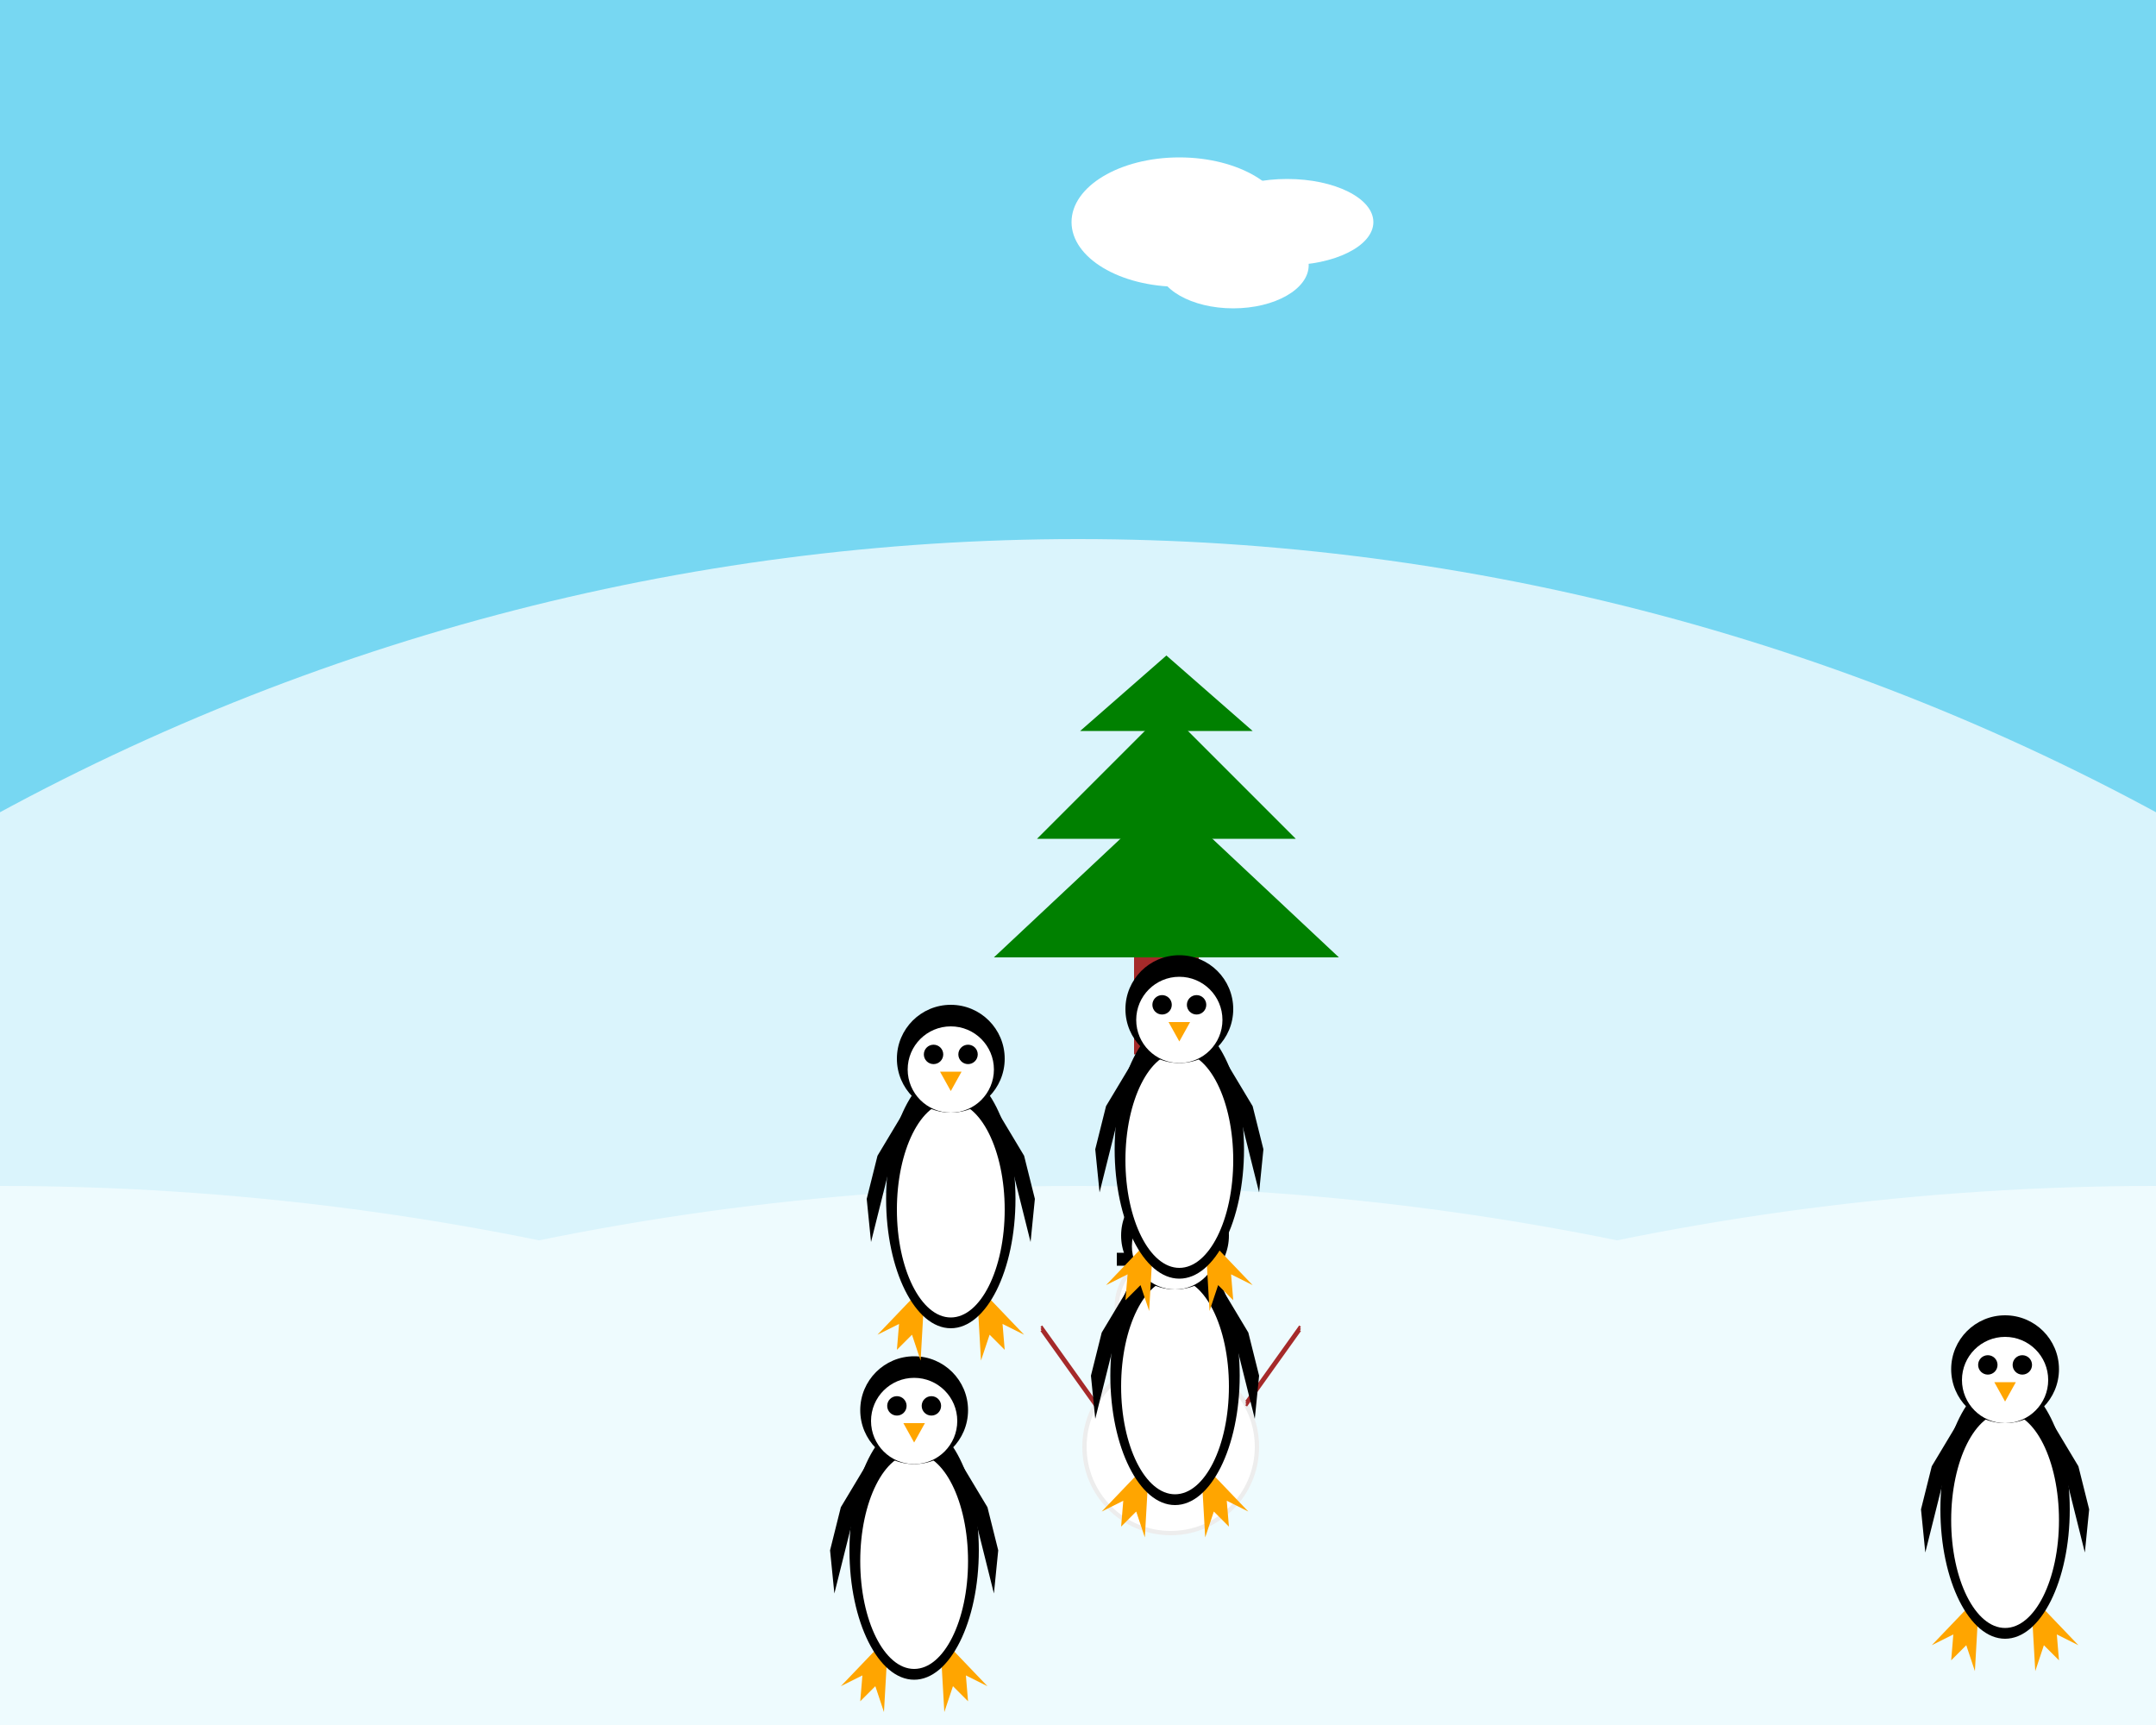 <?xml version="1.0" encoding="utf-8"?>
<svg xmlns="http://www.w3.org/2000/svg" version="1.1" width="1000" height="800">

<rect x="0" y="0" width="1000" height="800" fill="rgb(119,215,242)" />
<ellipse cx="547" cy="103" rx="50" ry="30" fill="white" />
<ellipse cx="597" cy="103" rx="40" ry="20" fill="white" />
<ellipse cx="572" cy="123" rx="35" ry="20" fill="white" />
<circle cx="500" cy="1300" r="1050" fill="rgb(218,244,252)" />
<polygon points=" 541,304 501,339 581,339" style="fill:green" />
<polygon points=" 541,329 481,389 601,389" style="fill:green" />
<polygon points=" 541,369 461,444 621,444" style="fill:green" />
<rect x="526" y="444" width="30" height="45" fill="brown" />
<circle cx="0" cy="1800" r="1250" fill="rgb(238,251,254)" />
<circle cx="1000" cy="1800" r="1250" fill="rgb(238,251,254)" />
<circle cx="500" cy="1800" r="1250" fill="rgb(238,251,254)" />
<circle cx="543" cy="606" r="25" fill="white" />
<circle cx="543" cy="671" r="40" fill="white" />
<circle cx="543" cy="606" r="25" fill="none" stroke="rgb(237,237,237)" stroke-width="2" />
<circle cx="543" cy="671" r="40" fill="none" stroke="rgb(237,237,237)" stroke-width="2" />
<polygon points=" 543,606 543,616 563,611" style="fill:orange" />
<circle cx="533" cy="599" r="5" fill="black" />
<circle cx="553" cy="599" r="5" fill="black" />
<circle cx="543" cy="651" r="5" fill="brown" />
<circle cx="543" cy="671" r="5" fill="brown" />
<circle cx="543" cy="691" r="5" fill="brown" />
<rect x="518" y="581" width="50" height="6" fill="black" />
<rect x="528" y="561" width="30" height="20" fill="black" />
<line x1="483" y1="615" x2="508" y2="650" stroke="brown" />
<line x1="483" y1="616" x2="508" y2="651" stroke="brown" />
<line x1="483" y1="617" x2="508" y2="652" stroke="brown" />
<line x1="603" y1="615" x2="578" y2="650" stroke="brown" />
<line x1="603" y1="616" x2="578" y2="651" stroke="brown" />
<line x1="603" y1="617" x2="578" y2="652" stroke="brown" />
<polygon points=" 557,678 579,701 569,696 570,708 563,701 559,713" style="fill:orange" />
<polygon points=" 533,678 511,701 521,696 520,708 527,701 531,713" style="fill:orange" />
<ellipse cx="545" cy="638" rx="30" ry="60" fill="black" />
<ellipse cx="545" cy="643" rx="25" ry="50" fill="white" />
<circle cx="545" cy="573" r="25" fill="black" />
<circle cx="545" cy="578" r="20" fill="white" />
<circle cx="537" cy="571" r="4.5" fill="black" />
<circle cx="553" cy="571" r="4.5" fill="black" />
<polygon points=" 540,579 550,579 545,588" style="fill:orange" />
<polygon points=" 523,598 511,618 506,638 508,658" style="fill:black" />
<polygon points=" 567,598 579,618 584,638 582,658" style="fill:black" />
<polygon points=" 436,759 458,782 448,777 449,789 442,782 438,794" style="fill:orange" />
<polygon points=" 412,759 390,782 400,777 399,789 406,782 410,794" style="fill:orange" />
<ellipse cx="424" cy="719" rx="30" ry="60" fill="black" />
<ellipse cx="424" cy="724" rx="25" ry="50" fill="white" />
<circle cx="424" cy="654" r="25" fill="black" />
<circle cx="424" cy="659" r="20" fill="white" />
<circle cx="416" cy="652" r="4.5" fill="black" />
<circle cx="432" cy="652" r="4.5" fill="black" />
<polygon points=" 419,660 429,660 424,669" style="fill:orange" />
<polygon points=" 402,679 390,699 385,719 387,739" style="fill:black" />
<polygon points=" 446,679 458,699 463,719 461,739" style="fill:black" />
<polygon points=" 453,596 475,619 465,614 466,626 459,619 455,631" style="fill:orange" />
<polygon points=" 429,596 407,619 417,614 416,626 423,619 427,631" style="fill:orange" />
<ellipse cx="441" cy="556" rx="30" ry="60" fill="black" />
<ellipse cx="441" cy="561" rx="25" ry="50" fill="white" />
<circle cx="441" cy="491" r="25" fill="black" />
<circle cx="441" cy="496" r="20" fill="white" />
<circle cx="433" cy="489" r="4.5" fill="black" />
<circle cx="449" cy="489" r="4.5" fill="black" />
<polygon points=" 436,497 446,497 441,506" style="fill:orange" />
<polygon points=" 419,516 407,536 402,556 404,576" style="fill:black" />
<polygon points=" 463,516 475,536 480,556 478,576" style="fill:black" />
<polygon points=" 559,573 581,596 571,591 572,603 565,596 561,608" style="fill:orange" />
<polygon points=" 535,573 513,596 523,591 522,603 529,596 533,608" style="fill:orange" />
<ellipse cx="547" cy="533" rx="30" ry="60" fill="black" />
<ellipse cx="547" cy="538" rx="25" ry="50" fill="white" />
<circle cx="547" cy="468" r="25" fill="black" />
<circle cx="547" cy="473" r="20" fill="white" />
<circle cx="539" cy="466" r="4.5" fill="black" />
<circle cx="555" cy="466" r="4.5" fill="black" />
<polygon points=" 542,474 552,474 547,483" style="fill:orange" />
<polygon points=" 525,493 513,513 508,533 510,553" style="fill:black" />
<polygon points=" 569,493 581,513 586,533 584,553" style="fill:black" />
<polygon points=" 942,740 964,763 954,758 955,770 948,763 944,775" style="fill:orange" />
<polygon points=" 918,740 896,763 906,758 905,770 912,763 916,775" style="fill:orange" />
<ellipse cx="930" cy="700" rx="30" ry="60" fill="black" />
<ellipse cx="930" cy="705" rx="25" ry="50" fill="white" />
<circle cx="930" cy="635" r="25" fill="black" />
<circle cx="930" cy="640" r="20" fill="white" />
<circle cx="922" cy="633" r="4.5" fill="black" />
<circle cx="938" cy="633" r="4.5" fill="black" />
<polygon points=" 925,641 935,641 930,650" style="fill:orange" />
<polygon points=" 908,660 896,680 891,700 893,720" style="fill:black" />
<polygon points=" 952,660 964,680 969,700 967,720" style="fill:black" />


</svg>
